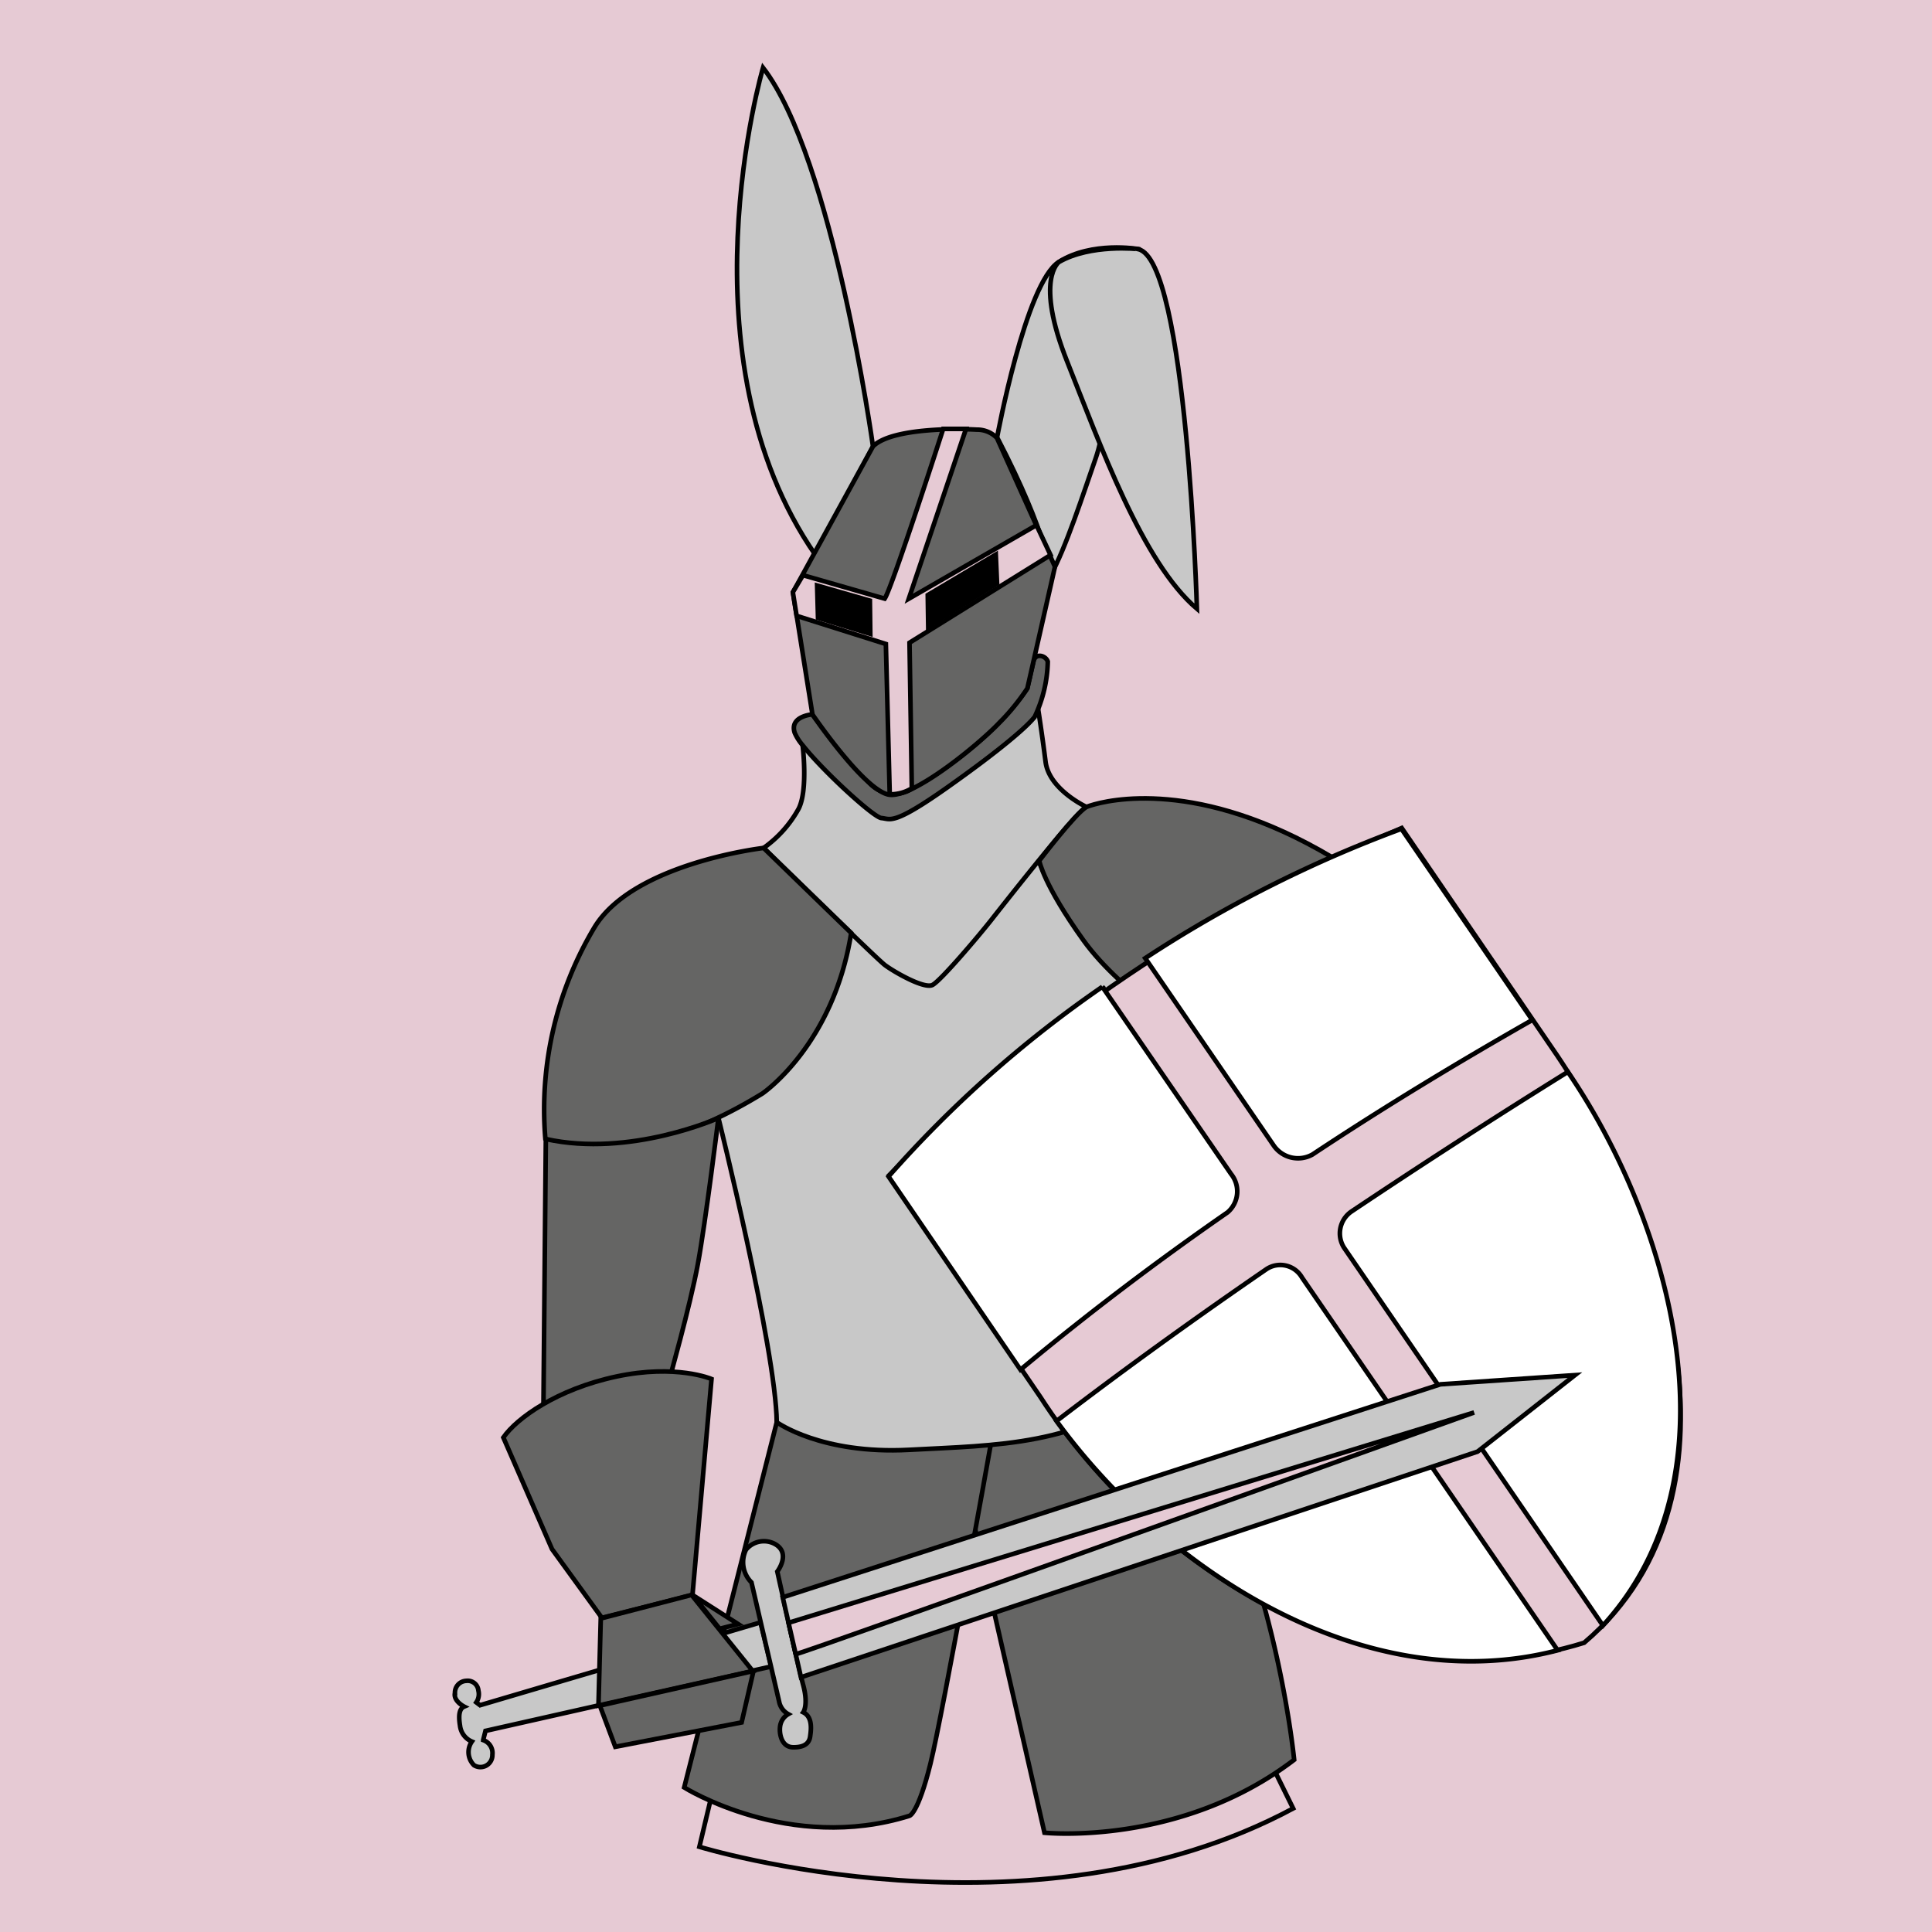 <svg id="Ritter" xmlns="http://www.w3.org/2000/svg" width="210" height="210" viewBox="0 0 210 210"><defs><style>.cls-1,.cls-2{fill:#e6cad4;}.cls-2,.cls-3,.cls-4,.cls-5{stroke:#000;stroke-miterlimit:10;stroke-width:0.5px;}.cls-3{fill:#656564;}.cls-4{fill:#c8c8c8;}.cls-5{fill:#fff;}</style></defs><title>gonimo-illu</title><g id="ALLES"><rect class="cls-1" width="210" height="210"/><path class="cls-2" d="M77.21,195.74l-1.19,5s36.12,11.07,64.54-4.17l-1.89-3.84-16-37.17-35.91,5.3Z"/><path class="cls-3" d="M106,166.21l7.53,33s14.76,1.53,27.14-7.93c0,0-2.65-27-15-40.86a189.32,189.32,0,0,1-18,6.55l-4.18,3.53Z"/><path class="cls-3" d="M84.43,154.59l-10.06,39.7s11.43,7.18,24.49,3.08c0,0,.92-0.2,2.27-5.64S107.69,157,107.69,157,92.65,156.87,84.43,154.59Z"/><path class="cls-4" d="M78.09,121.52s6.25,25.15,6.34,33.07c0,0,4.84,3.51,14.38,3s18.51-.41,26.87-7.09l4.82-37.37s-13.37-9-17.59-19.54L98.78,99.63,76,106.48Z"/><path class="cls-4" d="M52.18,185.35l30.48-9,1.17,4.79-31.06,7-0.25,1a1.49,1.49,0,0,1,1,1.6,1.3,1.3,0,0,1-2,1.13,2,2,0,0,1-.23-2.57A2.14,2.14,0,0,1,50,187.56c-0.21-1.29,0-1.87.45-2.06,0,0-1.19-.6-1-1.48a1.28,1.28,0,0,1,1.24-1.32A1.17,1.17,0,0,1,52,183.76a1.58,1.58,0,0,1-.23,1.28Z"/><polygon class="cls-3" points="75.28 173.37 80.23 176.53 78.22 177.04 75.28 173.37"/><path class="cls-4" d="M87.24,81s0.61,4.85-.43,6.9A12.75,12.75,0,0,1,83,92.17s12.22,12,13.19,12.73,4.27,2.63,5.17,2.16,5-5.3,6.4-7.08S117,88.22,118.09,87.71c0,0-4.06-1.88-4.44-4.9s-0.79-5.61-.79-5.61l-9.93,7.6-6.6,3.28-7.89-7.7Z"/><path class="cls-3" d="M88.31,77.65s-2.52.18-1.93,2A5.29,5.29,0,0,0,87.24,81c2.19,2.78,7.72,7.86,8.57,7.92,1,0.08,1.21.87,7.14-3.32s8.76-6.68,9.52-7.69a14.69,14.69,0,0,0,1.42-6c-0.21-.65-1.34-1-1.56,0s-0.66,2.89-.66,2.89S108,80.75,99.11,85.74a3.63,3.63,0,0,1-4.54-.57A76.81,76.81,0,0,1,88.31,77.65Z"/><path class="cls-3" d="M83,92.17s-14.13,1.63-18.38,8.62a38.55,38.55,0,0,0-5.34,23s8.32,4.44,23.59-4.93c0,0,7.71-5.23,9.65-17.45Z"/><path class="cls-3" d="M59.33,123.81l-0.27,30.11,13.64-3.79S75,142,75.85,137.42s2.24-15.9,2.24-15.9S68.53,125.83,59.33,123.81Z"/><path class="cls-3" d="M54.71,156.25L60,168.38l5.42,7.47,9.85-2.48,2.07-23.48s-3.85-1.65-10.33-.27S56.17,154.15,54.71,156.25Z"/><polygon class="cls-3" points="65.3 175.92 65.05 185.38 81.82 181.63 75.17 173.36 65.3 175.92"/><polygon class="cls-3" points="65.2 185.39 66.88 189.87 80.61 187.22 81.9 181.63 65.2 185.39"/><path class="cls-3" d="M118.09,87.71l0.4-.14c2-.65,11.79-3,26.25,5.58l10,8.14s-6.71,15-24.19,11.8c0,0-8.46-4.86-12.79-10.89s-4.8-8.64-4.8-8.64S116.86,88.44,118.09,87.71Z"/><path class="cls-2" d="M96.63,127.76l16.47,24.11c12.16,18.85,36.17,33.84,59.09,26.69,19.26-16.37,8.32-47.62-3.5-64.66L152.36,90C130.53,99.33,113.23,110.87,96.63,127.76Z"/><path class="cls-5" d="M133.43,131.78a3,3,0,0,0,.39-4.16l-14-20.36a127,127,0,0,0-23.24,20.62l14.34,21C118.15,142.86,125.72,137.12,133.43,131.78Z"/><path class="cls-5" d="M138.43,124.49a3.21,3.21,0,0,0,4.23,1c7.76-5.15,15.78-10,23.89-14.62L152.33,90.09a137.84,137.84,0,0,0-27.85,14.06Z"/><path class="cls-5" d="M141.52,138.86a2.72,2.72,0,0,0-3.86-.91c-7.73,5.31-15.37,10.81-22.82,16.51,11.88,16.28,33.5,30.38,54.47,24.92Z"/><path class="cls-5" d="M146.89,131.69a2.88,2.88,0,0,0-.75,4l28.09,41c15.13-16.51,7.35-43.87-3.81-60.18Q158.53,123.9,146.89,131.69Z"/><path class="cls-4" d="M81.68,172l3,12.92a2,2,0,0,0,1,1.4,1.79,1.79,0,0,0-.84,1.09c-0.21.77,0,2.48,1.34,2.51s1.79-.51,1.88-1.17,0.31-2.11-.75-2.63c0,0,.58-0.78,0-2.94s-2.82-12.36-2.82-12.36,1.54-2-.27-3a2.52,2.52,0,0,0-3.13.62A3.09,3.09,0,0,0,81.68,172Z"/><polygon class="cls-4" points="85.08 173.62 156.56 150.47 171.19 149.47 160.61 157.78 87.06 182.31 85.08 173.62"/><path class="cls-2" d="M85.71,176.39l74.52-22.86S86.53,180,86.49,179.8Z"/><path class="cls-4" d="M82.94,7.36s-9.26,31.43,5.72,53l6.23-11.83S90.53,17.18,82.94,7.36Z"/><path class="cls-4" d="M108.38,47.54s3.1-16.79,6.71-19.07,8.62-1.4,8.62-1.4-3.31,19-4.59,22.67-3.37,10.12-4.92,12.75C114.21,62.49,114,58.34,108.38,47.54Z"/><path class="cls-4" d="M115.1,28.48s-2.66,1.88.9,10.83,8.16,21.82,14.1,26.86c0,0-1.08-37.92-6.38-39.09C123.72,27.07,118.55,26.49,115.1,28.48Z"/><path class="cls-3" d="M94.89,48.52l-8.7,15.86,2.12,13.28s5.75,8.46,8.41,8.73,9.56-5.4,11.79-7.71a24.17,24.17,0,0,0,3.16-3.86l3-13.22-6.31-14a3,3,0,0,0-2.2-.9C104.71,46.61,97,46.41,94.89,48.52Z"/><path class="cls-2" d="M114.19,60.33l-1.53-3.25-13.88,8L105,46.62l-2.48,0S96.93,64,96.16,65.07l-8.88-2.55-1.1,1.85,0.41,2.57L96.29,70l0.42,16.34a4.48,4.48,0,0,0,2.4-.65L98.86,69.86Z"/><polygon points="100.59 64.54 100.65 68.55 108.63 63.54 108.47 59.85 100.59 64.54"/><polygon points="88.56 63.31 88.67 67.34 94.85 69.24 94.8 65.1 88.56 63.31"/></g></svg>